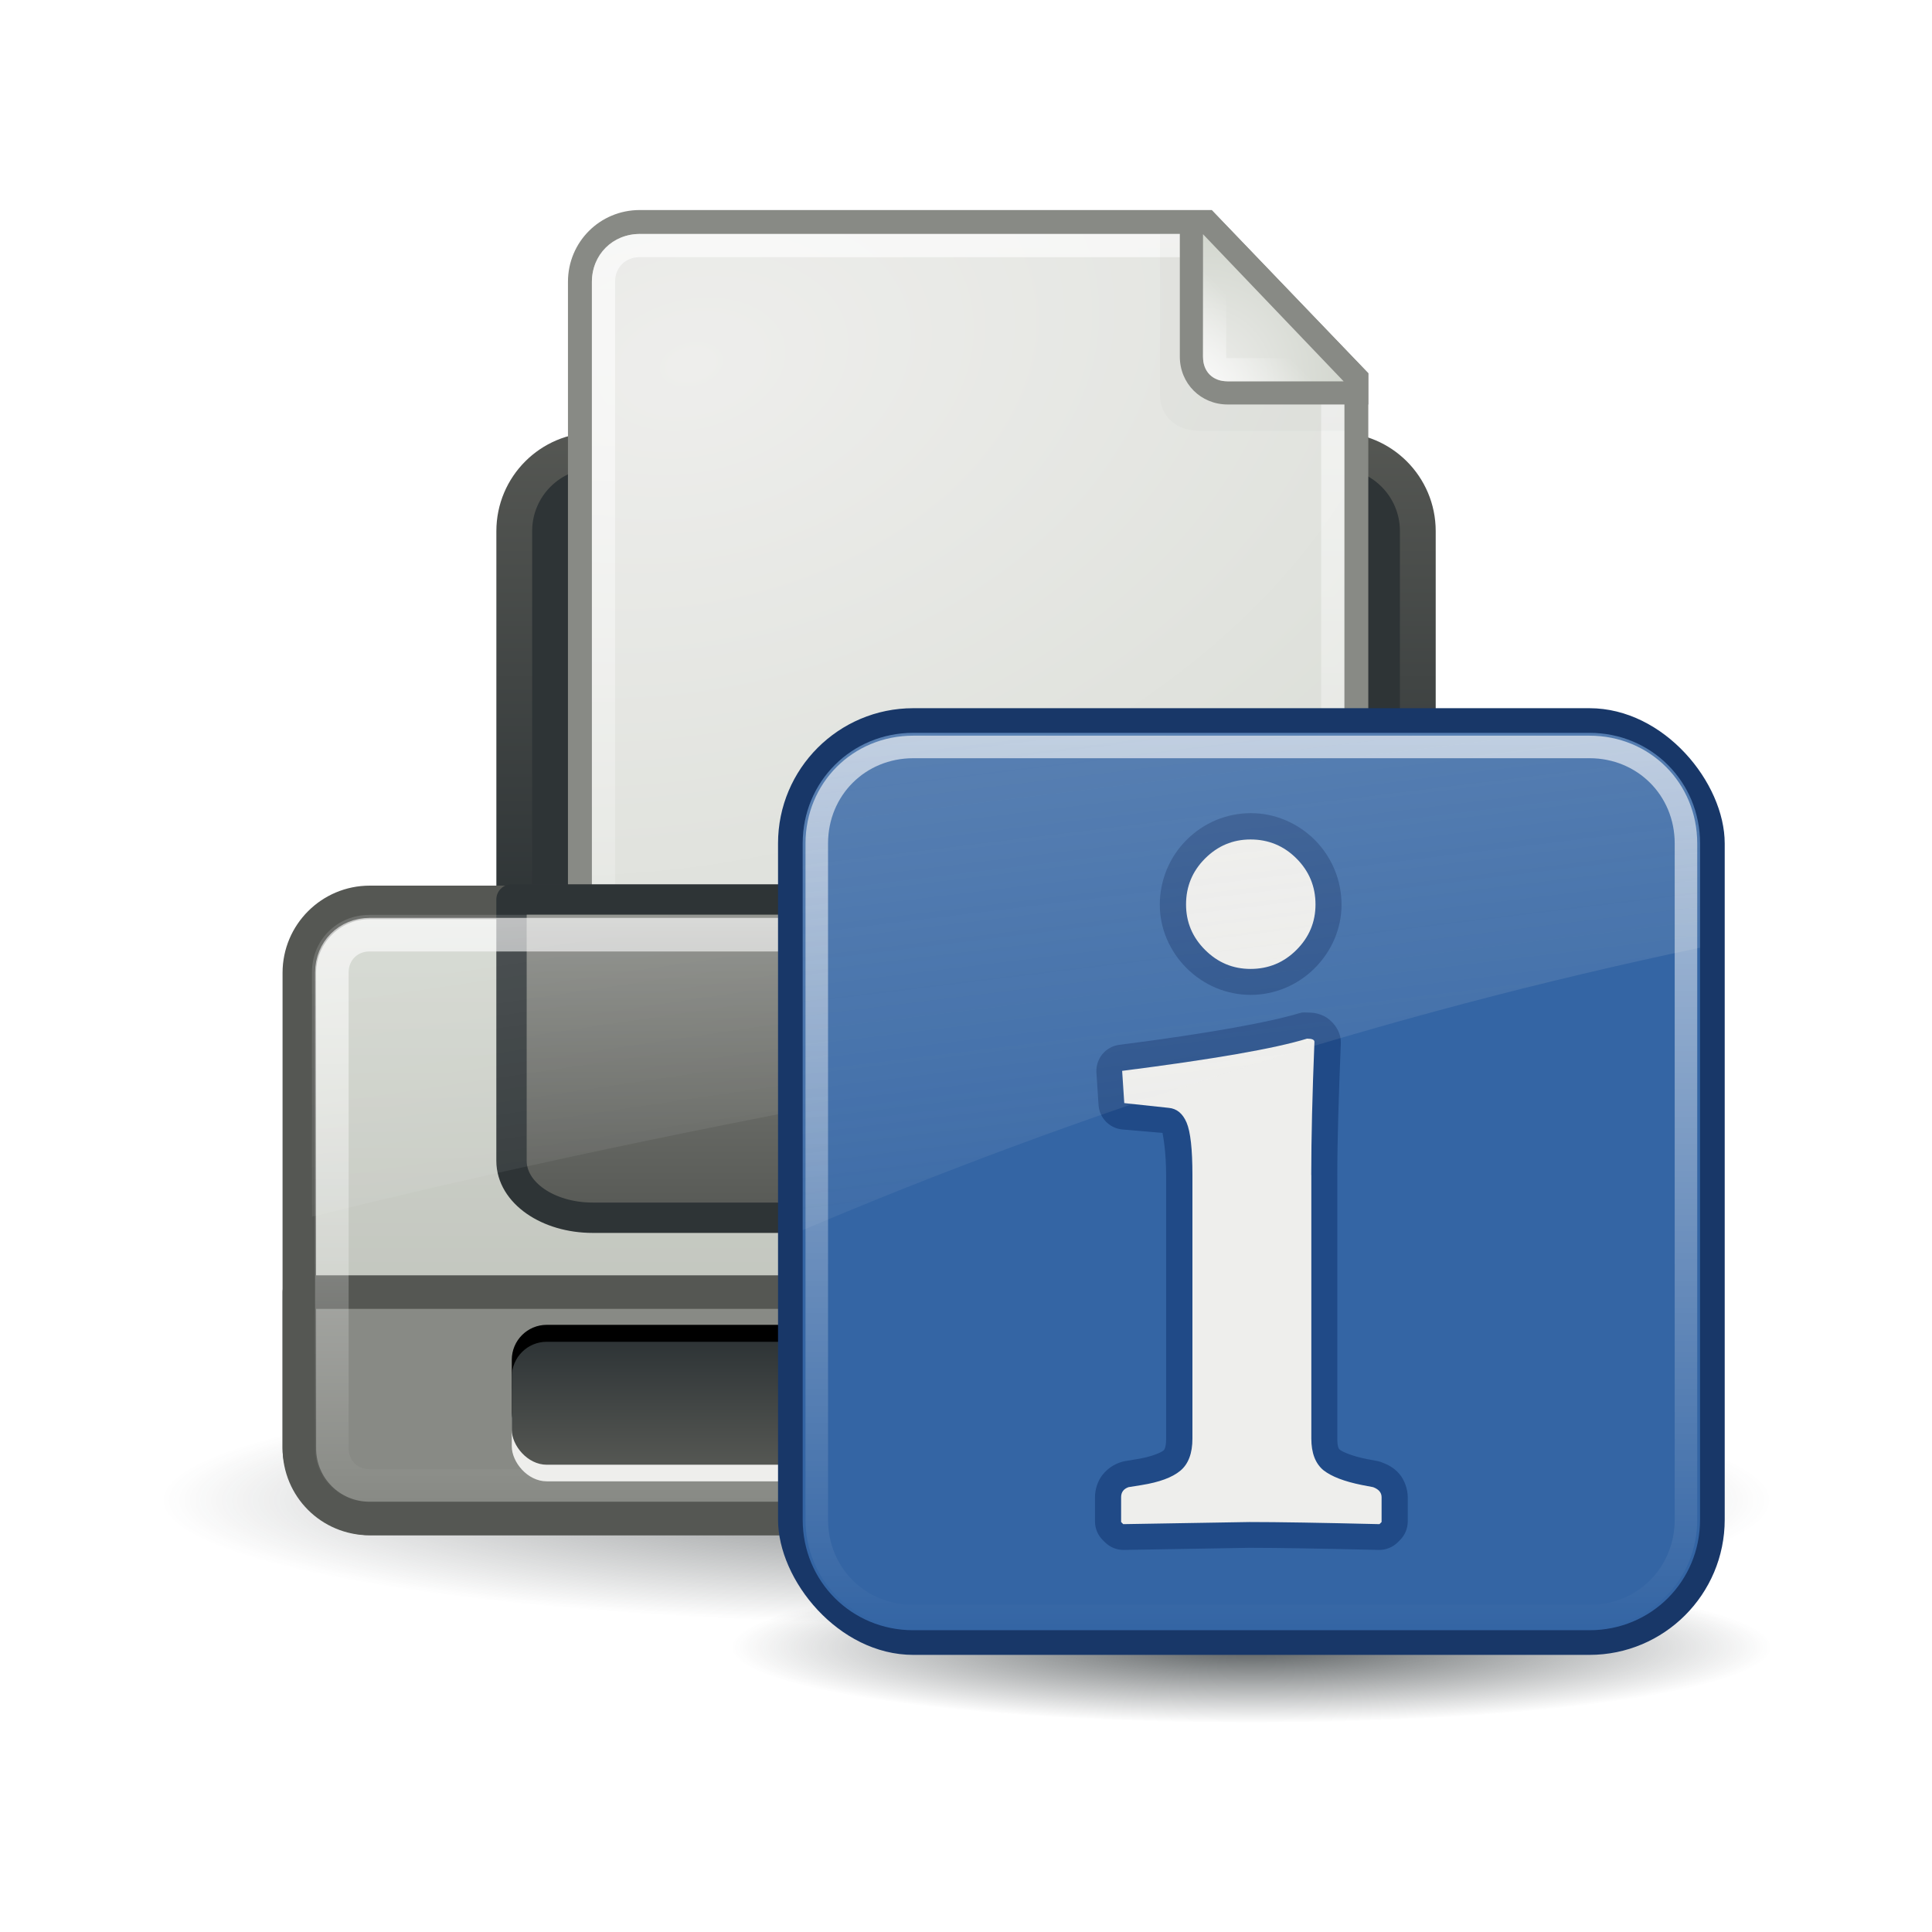 <svg:svg xmlns:ns1="http://www.w3.org/1999/xlink" xmlns:svg="http://www.w3.org/2000/svg" height="57.6" viewBox="-4.8 -3.338 57.6 57.6" width="57.6">
 <svg:defs id="0">
  <svg:linearGradient id="2">
   <svg:stop id="k" stop-color="#fff" />
   <svg:stop id="l" offset="1" stop-color="#fff" stop-opacity="0" />
  </svg:linearGradient>
  <svg:linearGradient id="3">
   <svg:stop id="m" stop-color="#2e3436" />
   <svg:stop id="n" offset="1" stop-color="#2e3436" stop-opacity="0" />
  </svg:linearGradient>
  <svg:linearGradient id="4">
   <svg:stop id="o" stop-color="#2e3436" />
   <svg:stop id="p" offset="1" stop-color="#555753" />
  </svg:linearGradient>
  <svg:linearGradient id="5">
   <svg:stop id="q" stop-color="#555753" />
   <svg:stop id="r" offset="1" stop-color="#2e3436" />
  </svg:linearGradient>
  <svg:linearGradient id="6">
   <svg:stop id="s" stop-color="#fff" stop-opacity="0.8" />
   <svg:stop id="t" offset="1" stop-color="#fff" stop-opacity="0" />
  </svg:linearGradient>
  <svg:linearGradient id="7">
   <svg:stop id="u" stop-color="#888a85" />
   <svg:stop id="v" offset="1" stop-color="#555753" />
  </svg:linearGradient>
  <svg:linearGradient id="8">
   <svg:stop id="w" stop-color="#d3d7cf" />
   <svg:stop id="x" offset="1" stop-color="#babdb6" />
  </svg:linearGradient>
  <svg:filter color-interpolation-filters="sRGB" height="1.302" id="9" width="1.321" x="-0.16" y="-0.151">
   <svg:feGaussianBlur id="y" stdDeviation="0.533" />
  </svg:filter>
  <svg:linearGradient id="A">
   <svg:stop id="z" stop-color="#eeeeec" />
   <svg:stop id="10" offset="1" stop-color="#d3d7cf" />
  </svg:linearGradient>
  <svg:radialGradient cx="29.83" cy="47.905" gradientTransform="matrix(1,0,0,0.138,0,41.304)" gradientUnits="userSpaceOnUse" id="B" r="26.799" ns1:href="#3" />
  <svg:linearGradient gradientUnits="userSpaceOnUse" id="C" x2="0" y1="24.75" y2="42.19" ns1:href="#6" />
  <svg:linearGradient gradientTransform="translate(1.0284996e-8,-0.722)" gradientUnits="userSpaceOnUse" id="D" x2="0" y1="37.39" y2="41.05" ns1:href="#4" />
  <svg:linearGradient gradientTransform="matrix(1.006,0,0,0.714,-0.145,6.13)" gradientUnits="userSpaceOnUse" id="E" x2="0" y1="23.748" y2="38.1" ns1:href="#7" />
  <svg:linearGradient gradientTransform="translate(0.172,-0.722)" gradientUnits="userSpaceOnUse" id="F" x2="0" y1="23.788" y2="43.15" ns1:href="#8" />
  <svg:linearGradient gradientTransform="translate(1.0284996e-8,-0.722)" gradientUnits="userSpaceOnUse" id="G" x2="0" y1="10.279" y2="24.815" ns1:href="#5" />
  <svg:linearGradient gradientTransform="matrix(0.692,0,0,0.692,7.465,1.978)" gradientUnits="userSpaceOnUse" id="H" x1="34.13" x2="36.533" y1="8.75" y2="6.363" ns1:href="#6" />
  <svg:radialGradient cx="34.13" cy="8.609" gradientTransform="matrix(1.383,1.4328367e-7,-1.4993085e-7,1.447,-16.136,-4.431)" gradientUnits="userSpaceOnUse" id="I" r="3.03" ns1:href="#A" />
  <svg:linearGradient gradientTransform="matrix(0.692,0,0,0.692,7.465,2.081)" gradientUnits="userSpaceOnUse" id="J" x2="0" y1="2.438" y2="43.34" ns1:href="#6" />
  <svg:radialGradient cx="13.559" cy="12.06" gradientTransform="matrix(0.427,1.771,-2.62,0.632,41.608,-24.109)" gradientUnits="userSpaceOnUse" id="K" r="16.219" ns1:href="#A" />
  <svg:linearGradient gradientUnits="userSpaceOnUse" id="L" x1="13.938" x2="22.15" y1="-19.643" y2="35.684" ns1:href="#2" />
  <svg:linearGradient id="M">
   <svg:stop id="11" stop-color="#eeeeec" />
   <svg:stop id="12" offset="1" stop-color="#eeeeec" stop-opacity="0" />
  </svg:linearGradient>
  <svg:linearGradient gradientTransform="translate(0,-1.5)" gradientUnits="userSpaceOnUse" id="N" x2="0" y1="4.219" y2="43.781" ns1:href="#6" />
  <svg:linearGradient gradientTransform="translate(0,-1.5)" gradientUnits="userSpaceOnUse" id="O" x1="4.094" x2="15.298" y1="-58.01" y2="33.906" ns1:href="#M" />
  <svg:radialGradient cx="24.377" cy="45.941" gradientTransform="matrix(1,0,0,0.146,-0.377,36.455)" gradientUnits="userSpaceOnUse" id="P" r="23.08" ns1:href="#3" />
  <svg:radialGradient cx="60.05" cy="51.39" gradientTransform="matrix(-1.405,1.189,-1,-1.181,199.738,11.751)" gradientUnits="userSpaceOnUse" id="Q" r="15.03" ns1:href="#R" />
  <svg:linearGradient id="R">
   <svg:stop id="13" stop-color="#eee" />
   <svg:stop id="14" offset="1" stop-color="#dcdcdc" />
  </svg:linearGradient>
 </svg:defs>
 <svg:g id="1">
  <svg:path d="m 56.629,47.905 a 26.799,3.693 0 1 1 -53.598,0 26.799,3.693 0 1 1 53.598,0 z" fill="url(#B)" id="S" opacity="0.6" transform="matrix(0.896,0,0,1,-2.714,-6.522)" />
  <svg:path d="m 12.938,10.09 c -1.329,0 -2.406,1.077 -2.406,2.406 l 0,11.062 26.938,0 0,-11.062 c 0,-1.329 -1.077,-2.406 -2.406,-2.406 l -22.125,0 z" fill="#2e3436" id="T" stroke="url(#G)" stroke-linecap="square" stroke-linejoin="round" stroke-width="1.067" />
  <svg:rect fill="url(#F)" height="18.365" id="U" rx="2.1" stroke="#555753" stroke-linecap="square" stroke-linejoin="round" width="39.753" x="4.124" y="23.566" />
  <svg:path d="m 4.125,35.184 0,4.656 c 0,1.163 0.93,2.094 2.094,2.094 l 35.562,0 c 1.163,0 2.094,-0.93 2.094,-2.094 l 0,-4.656 -39.75,0 z" fill="#888a85" id="V" stroke="#555753" stroke-linecap="square" stroke-linejoin="round" />
  <svg:path d="m 14.273,2.924 c -1.188,0 -2.14,0.952 -2.14,2.14 l 0,25.698 c 0,1.188 0.952,2.14 2.14,2.14 l 19.581,0 c 1.188,0 2.14,-0.952 2.14,-2.14 l 0,-22.974 -4.668,-4.863 -17.052,0 0,0 z" fill="#888a85" id="W" />
  <svg:path d="m 14.273,3.637 c -0.801,0 -1.426,0.625 -1.426,1.426 l 0,25.698 c 0,0.801 0.625,1.426 1.426,1.426 l 19.581,0 c 0.801,0 1.426,-0.625 1.426,-1.426 l 0,-22.672 -4.258,-4.452 -16.75,0 z" fill="url(#K)" id="X" />
  <svg:path d="m 14.273,3.983 c -0.621,0 -1.081,0.46 -1.081,1.081 l 0,25.698 c 0,0.621 0.46,1.081 1.081,1.081 l 19.581,0 c 0.621,0 1.081,-0.46 1.081,-1.081 l 0,-22.564 -4.063,-4.214 -16.599,0 0,0 z" fill="none" id="Y" opacity="0.8" stroke="url(#J)" stroke-linecap="square" stroke-linejoin="round" stroke-width="0.692" />
  <svg:path d="m 30.224,5.825 0,6.875 c 0,0.957 0.677,1.594 1.719,1.594 l 6.25,0 0,-1.812 -6.938,-6.656 -1.031,0 0,0 z" fill="#2e3436" filter="url(#9)" id="Z" opacity="0.16" transform="matrix(0.692,0,0,0.692,8.867,-0.386)" />
  <svg:path d="m 30.375,2.929 0,4.366 c -2e-6,0.801 0.625,1.426 1.426,1.426 l 4.193,0 0,-0.929 -4.668,-4.863 -0.951,0 0,0 z" fill="#888a85" id="a" />
  <svg:path d="m 31.066,3.643 0,3.653 c -1e-6,0.443 0.292,0.735 0.735,0.735 l 3.458,0 -4.193,-4.387 0,0 z" fill="url(#I)" id="b" />
  <svg:path d="m 31.412,4.529 0,2.766 c -1e-6,0.261 0.128,0.389 0.389,0.389 l 2.658,0 -3.047,-3.155 z" fill="none" id="c" opacity="0.8" stroke="url(#H)" stroke-linecap="square" stroke-width="0.692" />
  <svg:path d="m 10.45,23.478 0,7.792 c 0,0.949 1.084,1.697 2.421,1.697 l 22.258,0 c 1.337,0 2.421,-0.747 2.421,-1.697 l 0,-7.792 -27.1,0 z" fill="url(#E)" id="d" stroke="#2e3436" stroke-linecap="square" stroke-linejoin="round" stroke-width="0.905" />
  <svg:path d="m 6.219,25.25 c -0.639,0 -1.125,0.486 -1.125,1.125 l 0,14.188 c 0,0.639 0.486,1.125 1.125,1.125 l 35.562,0 c 0.639,0 1.125,-0.486 1.125,-1.125 l 0,-14.188 c 0,-0.639 -0.486,-1.125 -1.125,-1.125 l -35.562,0 z" fill="none" id="e" opacity="0.8" stroke="url(#C)" stroke-linecap="square" stroke-linejoin="round" transform="translate(1.0284996e-8,-0.722)" />
  <svg:rect fill="#eeeeec" height="3.666" id="f" rx="1.043" width="27.08" x="10.458" y="37.16" />
  <svg:rect height="3.666" id="g" rx="1.043" width="27.08" x="10.458" y="36.16" />
  <svg:rect fill="url(#D)" height="3.666" id="h" rx="1.043" width="27.08" x="10.458" y="36.665" />
  <svg:path d="M 6.219,23.938 C 5.248,23.938 4.5,24.685 4.5,25.656 l 0,7.281 c 10.722,-2.669 26.18,-5.612 39,-6.812 l 0,-0.469 c 0,-0.971 -0.748,-1.719 -1.719,-1.719 l -35.562,0 z" fill="url(#L)" id="i" opacity="0.6" />
  <svg:g id="j" transform="matrix(0.672,0,0,0.672,16.38,16.768)">
   <svg:path d="m 47.077,43.141 c 0,1.855 -10.332,3.359 -23.077,3.359 -12.745,0 -23.077,-1.504 -23.077,-3.359 0,-1.855 10.332,-3.359 23.077,-3.359 12.745,0 23.077,1.504 23.077,3.359 z" fill="url(#P)" id="15" opacity="0.8" />
   <svg:rect fill="#183768" height="42" id="16" rx="6" width="42" x="3" y="1.5" />
   <svg:path d="m 9,2.594 c -2.739,0 -4.906,2.167 -4.906,4.906 l 0,30 c 0,2.739 2.167,4.906 4.906,4.906 l 30,0 c 2.739,0 4.906,-2.167 4.906,-4.906 l 0,-30 c 0,-2.739 -2.167,-4.906 -4.906,-4.906 l -30,0 z" fill="#3465a4" id="17" />
   <svg:g id="18" transform="translate(0,-0.625)">
    <svg:path d="m 23.969,6.781 c -1.061,4.12e-5 -2.083,0.426 -2.844,1.188 -0.769,0.769 -1.188,1.803 -1.188,2.875 -5e-6,1.061 0.442,2.067 1.188,2.812 0.761,0.761 1.782,1.188 2.844,1.188 1.072,3.2e-5 2.09,-0.434 2.844,-1.188 C 27.558,12.91 28,11.905 28,10.844 28,9.772 27.581,8.738 26.812,7.969 26.059,7.215 25.04,6.781 23.969,6.781 z M 26.25,15.625 c -0.042,0.008 -0.084,0.019 -0.125,0.031 -1.254,0.386 -3.979,0.894 -8,1.406 -0.599,0.086 -1.033,0.615 -1,1.219 l 0.094,1.438 c 0.032,0.567 0.467,1.028 1.031,1.094 l 1.812,0.156 0,0.031 c 0.012,0.043 0.156,0.774 0.156,1.844 l 0,11.688 c -3e-6,0.452 -0.105,0.515 -0.125,0.531 -0.087,0.072 -0.481,0.267 -1.156,0.375 l -0.562,0.094 c -0.075,0.014 -0.148,0.035 -0.219,0.062 -0.252,0.09 -0.521,0.249 -0.75,0.531 -0.229,0.282 -0.344,0.668 -0.344,1 l 0,1.094 c 0.004,0.305 0.127,0.597 0.344,0.812 L 17.5,39.125 c 0.223,0.224 0.528,0.348 0.844,0.344 l 5.562,-0.094 c 0.007,0 0.025,-2e-6 0.031,0 1.231,3.35e-4 3.144,0.032 5.719,0.094 0.316,0.004 0.621,-0.12 0.844,-0.344 l 0.094,-0.094 c 0.216,-0.215 0.34,-0.507 0.344,-0.812 l 0,-1.094 c -2.2e-5,-0.341 -0.139,-0.758 -0.375,-1.031 -0.236,-0.273 -0.505,-0.408 -0.75,-0.5 -0.061,-0.026 -0.123,-0.047 -0.188,-0.062 l -0.5,-0.094 c -0.669,-0.134 -1.064,-0.315 -1.188,-0.406 -0.035,-0.029 -0.125,-0.068 -0.125,-0.5 l 0,-11.688 c -10e-6,-1.579 0.063,-3.521 0.156,-5.844 5.58e-4,-0.021 5.58e-4,-0.042 0,-0.062 -6.6e-5,-0.566 -0.45,-1.016 -0.75,-1.156 -0.3,-0.14 -0.529,-0.156 -0.75,-0.156 -0.073,-0.007 -0.146,-0.007 -0.219,0 l 0,0 z" fill="#204a87" id="1B" />
    <svg:path d="m 26.66,22.833 0,11.695 c -1e-5,0.641 0.18,1.109 0.539,1.406 0.359,0.281 0.93,0.5 1.711,0.656 l 0.492,0.094 c 0.25,0.094 0.375,0.242 0.375,0.445 l 0,1.102 -0.094,0.094 c -2.594,-0.062 -4.516,-0.094 -5.766,-0.094 l -5.602,0.094 -0.094,-0.094 0,-1.102 c -2e-6,-0.219 0.109,-0.367 0.328,-0.445 l 0.586,-0.094 c 0.781,-0.125 1.352,-0.336 1.711,-0.633 0.359,-0.297 0.539,-0.773 0.539,-1.43 l 0,-11.695 c -5e-6,-1.141 -0.086,-1.914 -0.258,-2.32 -0.172,-0.406 -0.438,-0.625 -0.797,-0.656 l -1.969,-0.211 -0.094,-1.43 c 4.047,-0.516 6.781,-0.992 8.203,-1.43 0.219,2.1e-5 0.328,0.047 0.328,0.141 -0.094,2.328 -0.141,4.297 -0.141,5.906 m -5.555,-12 c -4e-6,-0.797 0.281,-1.477 0.844,-2.039 0.562,-0.562 1.234,-0.844 2.016,-0.844 0.797,3.03e-5 1.477,0.281 2.039,0.844 0.562,0.563 0.844,1.242 0.844,2.039 -1.1e-5,0.781 -0.281,1.453 -0.844,2.016 -0.563,0.563 -1.242,0.844 -2.039,0.844 -0.781,2.4e-5 -1.453,-0.281 -2.016,-0.844 -0.563,-0.562 -0.844,-1.234 -0.844,-2.016" fill="#eeeeec" id="1C" />
   </svg:g>
   <svg:path d="m 9,3.219 c -2.406,0 -4.281,1.876 -4.281,4.281 l 0,30 c 0,2.406 1.876,4.281 4.281,4.281 l 30,0 c 2.406,0 4.281,-1.876 4.281,-4.281 l 0,-30 c 0,-2.406 -1.876,-4.281 -4.281,-4.281 l -30,0 z" fill="none" id="19" opacity="0.8" stroke="url(#N)" stroke-dashoffset="30" stroke-linecap="round" />
   <svg:path d="m 9,2.594 c -2.739,0 -4.906,2.167 -4.906,4.906 l 0,17.156 c 12.085,-5.133 25.681,-9.57 39.812,-12.531 l 0,-4.625 c 0,-2.739 -2.167,-4.906 -4.906,-4.906 l -30,0 0,0 z" fill="url(#O)" id="1A" opacity="0.6" />
  </svg:g>
 </svg:g>
</svg:svg>